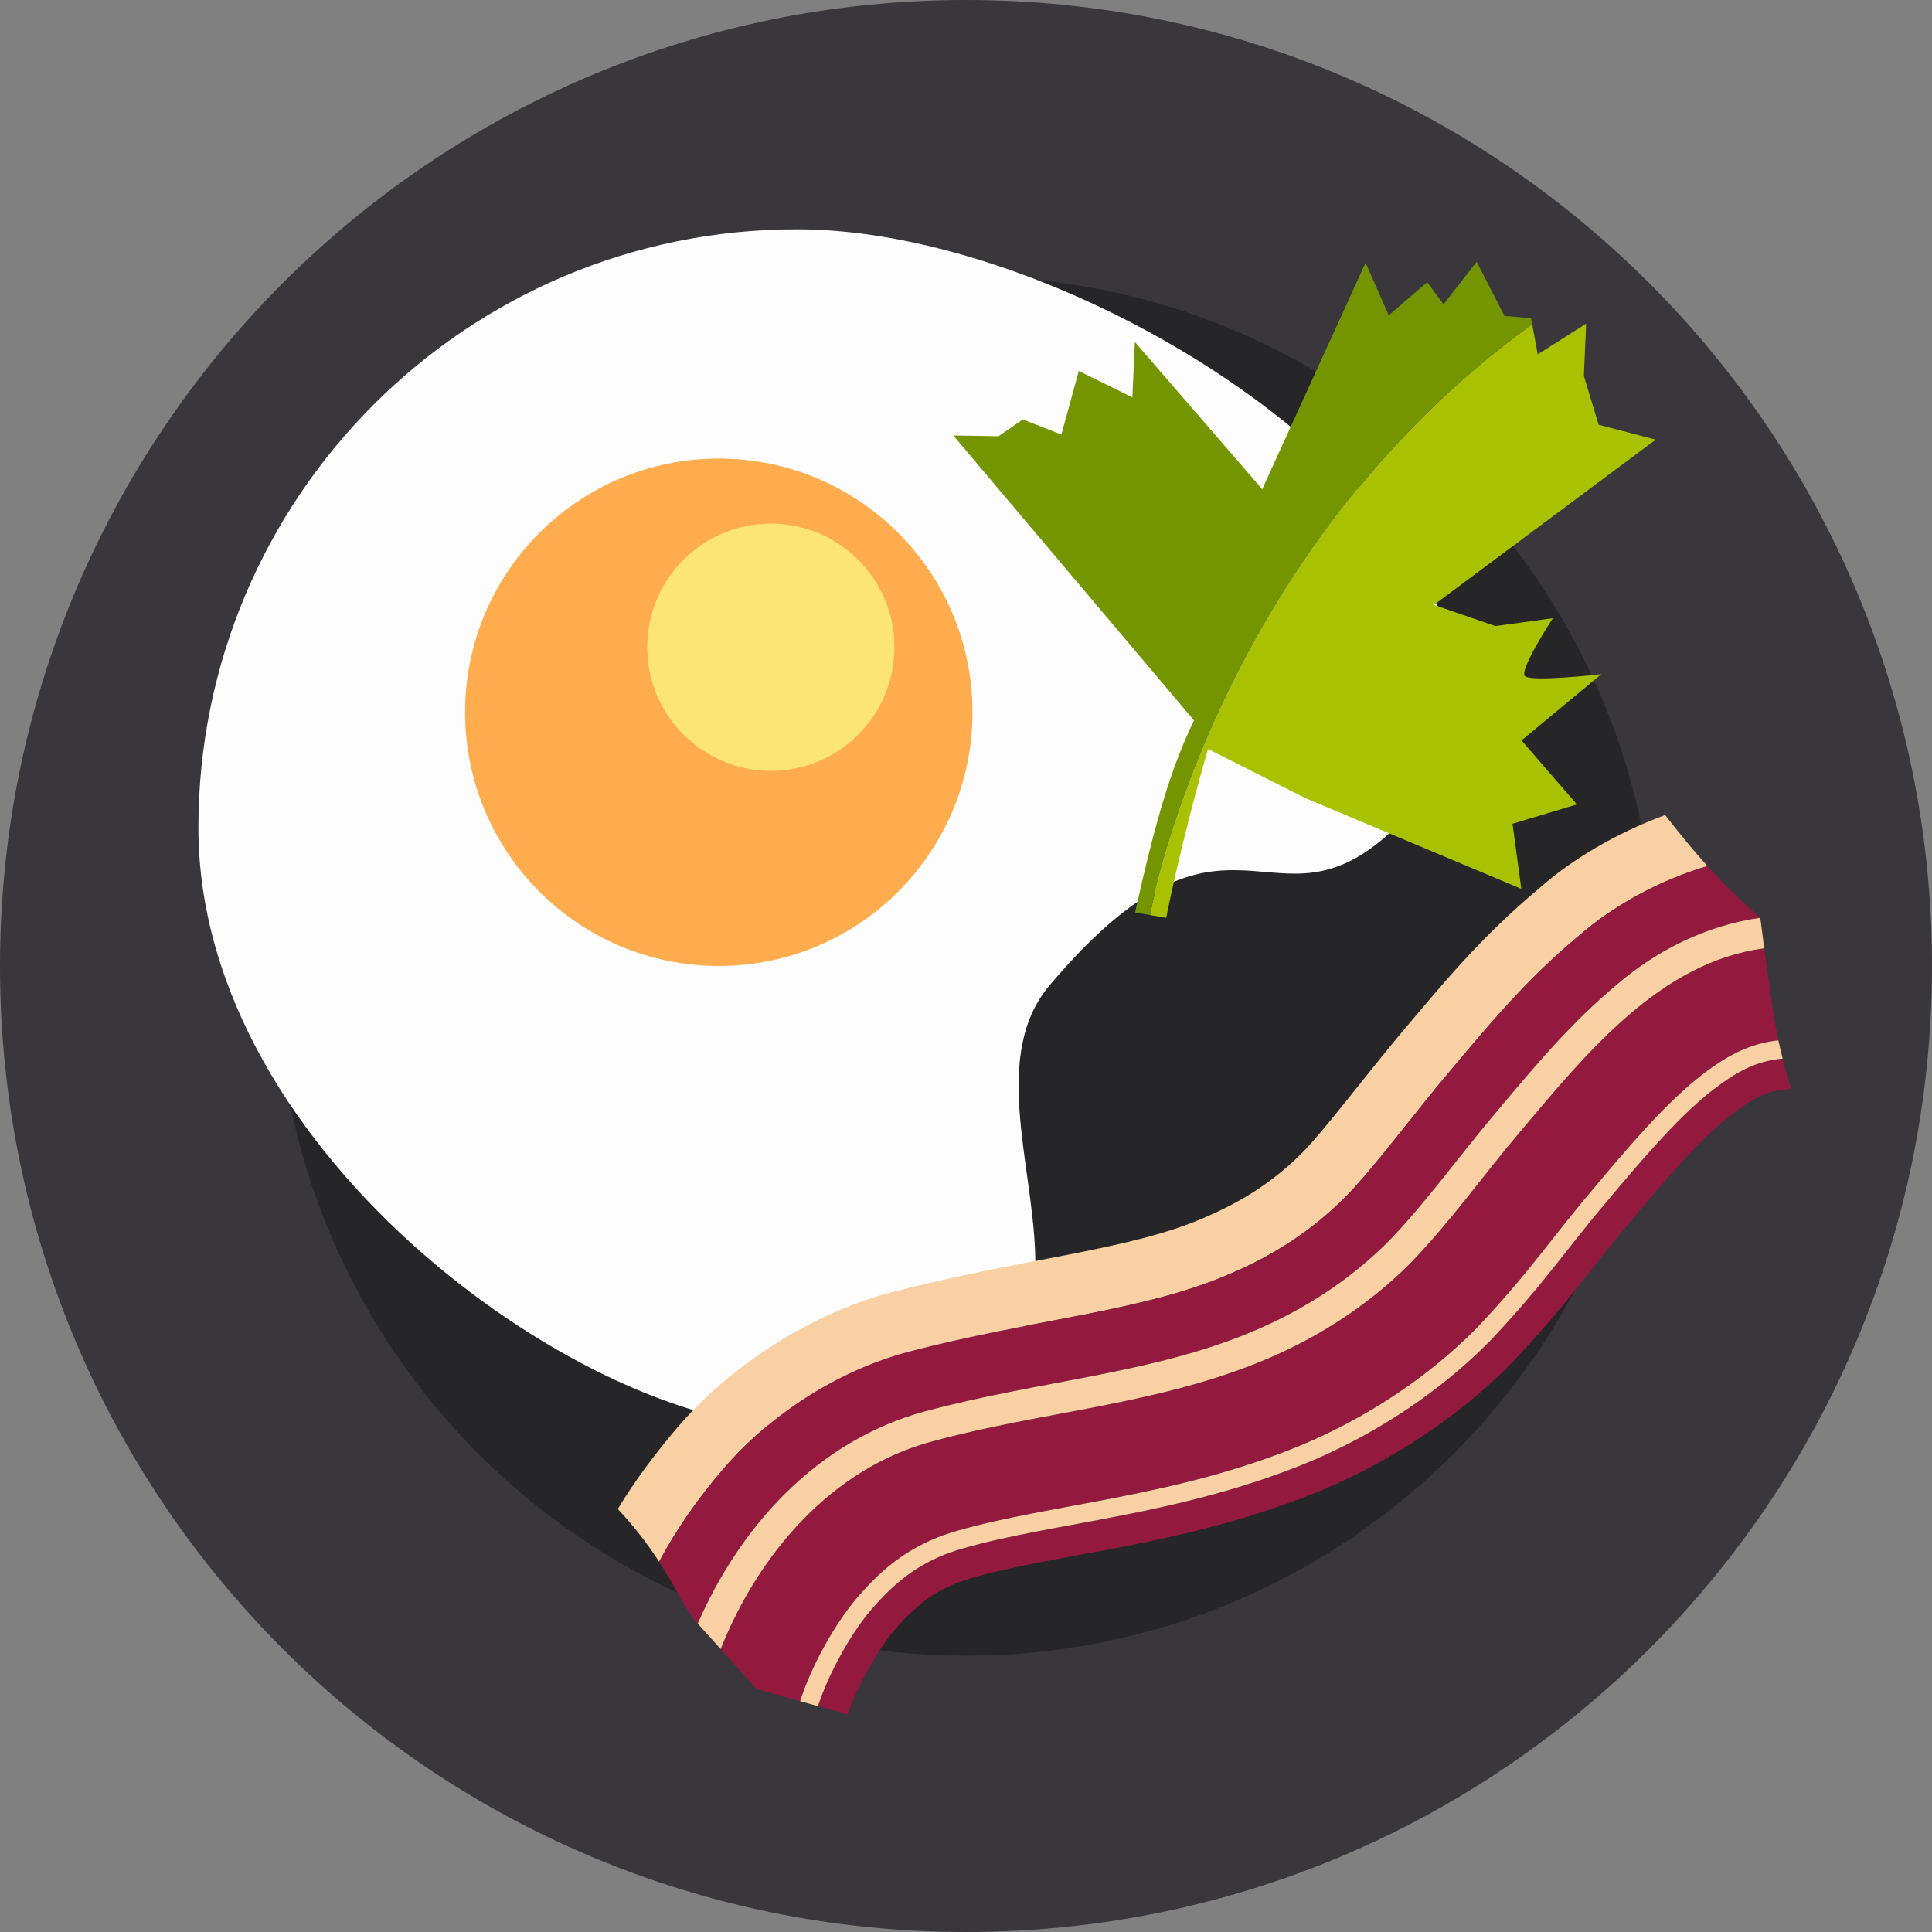 <?xml version="1.0" encoding="UTF-8" standalone="no"?>
<!-- Created with Inkscape (http://www.inkscape.org/) -->

<svg
   xmlns:dc="http://purl.org/dc/elements/1.1/"
   xmlns:cc="http://creativecommons.org/ns#"
   xmlns:rdf="http://www.w3.org/1999/02/22-rdf-syntax-ns#"
   xmlns:svg="http://www.w3.org/2000/svg"
   xmlns="http://www.w3.org/2000/svg"
   xmlns:sodipodi="http://sodipodi.sourceforge.net/DTD/sodipodi-0.dtd"
   xmlns:inkscape="http://www.inkscape.org/namespaces/inkscape"
   width="79.406mm"
   height="79.406mm"
   viewBox="0 0 281.36 281.36"
   id="svg3587"
   version="1.1"
   inkscape:version="0.91 r13725"
   sodipodi:docname="eggicon.svg">
  <rect x="0" y="0" width="281.36" height="281.36" fill="#808080" stroke="none"/>
  <defs
     id="defs3589" />
  <sodipodi:namedview
     id="base"
     pagecolor="#ffffff"
     bordercolor="#666666"
     borderopacity="1.0"
     inkscape:pageopacity="0.0"
     inkscape:pageshadow="2"
     inkscape:zoom="0.35"
     inkscape:cx="272.82286"
     inkscape:cy="512.10853"
     inkscape:document-units="px"
     inkscape:current-layer="layer1"
     showgrid="false"
     fit-margin-top="0"
     fit-margin-left="0"
     fit-margin-right="0"
     fit-margin-bottom="0"
     inkscape:window-width="947"
     inkscape:window-height="1029"
     inkscape:window-x="6"
     inkscape:window-y="41"
     inkscape:window-maximized="0" />
  <g
     inkscape:label="Layer 1"
     inkscape:groupmode="layer"
     id="layer1"
     transform="translate(-102.177,-305.968)">
    <g
       transform="matrix(1.25,0,0,-1.25,-92.251,1045.7)"
       id="g3524">
      <g
         transform="translate(380.63,479.242)"
         id="g56">
        <path
           inkscape:connector-curvature="0"
           id="path58"
           style="fill:#3a373c;fill-opacity:1;fill-rule:evenodd;stroke:none"
           d="m 0,0 c 0,-62.156 -50.388,-112.544 -112.544,-112.544 -62.156,0 -112.544,50.388 -112.544,112.544 0,62.156 50.388,112.544 112.544,112.544 C -50.388,112.544 0,62.156 0,0" />
      </g>
      <g
         transform="translate(348.447,479.242)"
         id="g60">
        <path
           inkscape:connector-curvature="0"
           id="path62"
           style="fill:#262528;fill-opacity:1;fill-rule:evenodd;stroke:none"
           d="m 0,0 c 0,-44.382 -35.979,-80.36 -80.361,-80.36 -44.382,0 -80.36,35.978 -80.36,80.36 0,44.382 35.978,80.36 80.36,80.36 C -35.979,80.36 0,44.382 0,0" />
      </g>
      <g
         transform="translate(318.106,495.346)"
         id="g64">
        <path
           inkscape:connector-curvature="0"
           id="path66"
           style="fill:#fcfdfc;fill-opacity:1;fill-rule:evenodd;stroke:none"
           d="m 0,0 c -14.4,-13.828 -19.036,6.678 -40.255,-18.321 -13.555,-15.969 18.829,-50.13 -29.47,-51.403 -23.494,-0.619 -69.724,31.217 -69.724,69.724 0,38.508 31.217,69.725 69.724,69.725 C -31.218,69.725 27.774,26.672 0,0" />
      </g>
      <g
         transform="translate(268.842,508.803)"
         id="g68">
        <path
           inkscape:connector-curvature="0"
           id="path70"
           style="fill:#ffac4f;fill-opacity:1;fill-rule:evenodd;stroke:none"
           d="m 0,0 c 0,-16.324 -13.233,-29.557 -29.557,-29.557 -16.324,0 -29.557,13.233 -29.557,29.557 0,16.324 13.233,29.557 29.557,29.557 C -13.233,29.557 0,16.324 0,0" />
      </g>
      <g
         transform="translate(259.748,516.382)"
         id="g72">
        <path
           inkscape:connector-curvature="0"
           id="path74"
           style="fill:#fce475;fill-opacity:1;fill-rule:evenodd;stroke:none"
           d="m 0,0 c 0,-7.953 -6.447,-14.4 -14.4,-14.4 -7.953,0 -14.399,6.447 -14.399,14.4 0,7.952 6.446,14.399 14.399,14.399 C -6.447,14.399 0,7.952 0,0" />
      </g>
      <g
         transform="translate(349.539,496.83)"
         id="g76">
        <path
           inkscape:connector-curvature="0"
           id="path78"
           style="fill:#f8d0a4;fill-opacity:1;fill-rule:nonzero;stroke:none"
           d="m 0,0 c -5.749,-2.117 -10.963,-5.246 -14.619,-8.493 -6.968,-5.812 -11.541,-11.473 -16.099,-16.863 -4.199,-4.998 -9.2,-11.679 -11.708,-14.133 -3.137,-3.12 -6.66,-5.435 -11.033,-7.317 -8.797,-3.927 -21.18,-4.771 -36.711,-8.809 -9.556,-2.517 -18.887,-8.68 -24.923,-15.761 -2.711,-3.188 -4.976,-6.244 -6.93,-9.475 1.767,-1.878 3.382,-3.924 4.815,-6.142 2.049,3.824 4.49,7.333 7.506,10.837 5.34,6.228 13.211,11.406 21.469,13.603 14.413,3.818 27.294,4.632 37.574,9.111 5.108,2.179 9.536,5.069 13.326,8.859 3.398,3.429 7.922,9.608 12.171,14.64 4.441,5.271 8.902,10.719 15.113,15.88 3.87,3.382 9.218,6.418 14.977,8.116 C 3.244,-4.077 1.622,-2.092 0,0" />
      </g>
      <g
         transform="translate(354.467,490.883)"
         id="g80">
        <path
           inkscape:connector-curvature="0"
           id="path82"
           style="fill:#93193f;fill-opacity:1;fill-rule:nonzero;stroke:none"
           d="m 0,0 c -5.758,-1.697 -11.107,-4.733 -14.977,-8.116 -6.211,-5.16 -10.672,-10.609 -15.113,-15.88 -4.248,-5.032 -8.772,-11.211 -12.17,-14.639 -3.791,-3.791 -8.219,-6.681 -13.327,-8.86 -10.28,-4.479 -23.161,-5.293 -37.574,-9.111 -8.258,-2.197 -16.129,-7.374 -21.469,-13.603 -3.016,-3.504 -5.456,-7.013 -7.506,-10.837 0.588,-0.909 1.156,-1.836 1.682,-2.801 0.713,-1.31 1.467,-2.565 2.265,-3.791 0.184,-0.207 0.371,-0.41 0.555,-0.616 4.936,11.331 13.898,21.298 26.408,24.708 13.296,3.599 26.673,4.385 38.441,9.414 5.844,2.478 11.173,5.942 15.619,10.403 4.287,4.403 8.334,10.08 12.63,15.146 4.324,5.15 8.674,10.384 14.127,14.897 4.495,3.85 10.387,6.821 16.568,7.653 C 6.158,-6.017 6.156,-6.001 6.154,-5.985 3.948,-4.148 1.933,-2.147 0,0" />
      </g>
      <g
         transform="translate(363.231,468.456)"
         id="g84">
        <path
           inkscape:connector-curvature="0"
           id="path86"
           style="fill:#93193f;fill-opacity:1;fill-rule:nonzero;stroke:none"
           d="m 0,0 c -2.985,-0.296 -5.198,-1.318 -8.662,-4.07 -3.711,-3.021 -7.807,-7.762 -11.858,-12.637 -4.41,-5.145 -7.359,-9.666 -13.689,-16.31 -5.953,-6.005 -13.363,-10.79 -20.894,-13.954 -15.185,-6.294 -29.709,-7.017 -40.432,-10.109 -3.976,-1.136 -7.028,-3.062 -10.069,-6.476 -2.869,-3.053 -5.688,-8.413 -6.783,-11.89 l 3.47,-0.965 c 0.852,2.725 3.543,7.925 6.006,10.464 2.692,2.989 5.015,4.422 8.343,5.397 10.163,2.983 24.939,3.692 40.866,10.263 7.898,3.311 15.76,8.383 22.038,14.723 6.776,7.129 9.489,11.402 13.92,16.565 3.993,4.812 8.033,9.448 11.366,12.146 3.481,2.692 4.734,3.126 7.356,3.32 C 0.619,-2.369 0.295,-1.191 0,0" />
      </g>
      <g
         transform="translate(332.709,460.007)"
         id="g88">
        <path
           inkscape:connector-curvature="0"
           id="path90"
           style="fill:#93193f;fill-opacity:1;fill-rule:nonzero;stroke:none"
           d="m 0,0 c -4.32,-5.083 -8.129,-10.51 -12.86,-15.4 -4.774,-4.796 -10.556,-8.547 -16.766,-11.175 -12.508,-5.304 -26.138,-6.077 -38.874,-9.565 -11.734,-3.101 -20.3,-13.121 -24.705,-24.206 1.401,-1.549 2.8,-3.1 4.183,-4.666 l 5.072,-1.408 c 1.245,3.931 4.137,9.386 7.25,12.747 3.248,3.67 6.739,5.891 11.105,7.124 11.059,3.16 25.432,3.89 40.172,10.018 7.312,3.075 14.45,7.689 20.205,13.491 6.064,6.351 9.157,11.025 13.553,16.161 4.087,4.91 8.213,9.713 12.154,12.93 3.528,2.839 6.215,4.142 9.53,4.526 -0.251,1.193 -0.471,2.4 -0.651,3.628 -0.346,2.383 -0.679,4.742 -0.994,7.09 C 16.307,19.73 7.669,9.104 0,0" />
      </g>
      <g
         transform="translate(344.058,477.197)"
         id="g92">
        <path
           inkscape:connector-curvature="0"
           id="path94"
           style="fill:#f8d0a4;fill-opacity:1;fill-rule:nonzero;stroke:none"
           d="m 0,0 c -5.453,-4.513 -9.804,-9.747 -14.127,-14.897 -4.296,-5.066 -8.344,-10.743 -12.63,-15.145 -4.447,-4.462 -9.775,-7.926 -15.619,-10.404 -11.768,-5.029 -25.145,-5.815 -38.441,-9.414 -12.51,-3.41 -21.473,-13.377 -26.408,-24.708 0.887,-0.991 1.778,-1.98 2.671,-2.968 4.405,11.085 12.971,21.105 24.705,24.206 12.736,3.488 26.366,4.261 38.874,9.565 6.21,2.628 11.992,6.379 16.766,11.175 4.731,4.89 8.54,10.317 12.86,15.4 C -3.68,-8.085 4.958,2.54 17.024,4.105 16.867,5.29 16.715,6.473 16.568,7.653 10.387,6.821 4.495,3.85 0,0" />
      </g>
      <g
         transform="translate(362.728,470.584)"
         id="g96">
        <path
           inkscape:connector-curvature="0"
           id="path98"
           style="fill:#f8d0a4;fill-opacity:1;fill-rule:nonzero;stroke:none"
           d="m 0,0 c -3.315,-0.383 -6.001,-1.687 -9.529,-4.525 -3.942,-3.217 -8.067,-8.021 -12.155,-12.931 -4.396,-5.136 -7.489,-9.81 -13.552,-16.161 -5.756,-5.802 -12.894,-10.415 -20.205,-13.49 -14.74,-6.129 -29.113,-6.858 -40.173,-10.018 -4.366,-1.234 -7.857,-3.455 -11.105,-7.125 -3.113,-3.361 -6.005,-8.815 -7.249,-12.747 l 2.084,-0.577 c 1.095,3.477 3.914,8.837 6.782,11.891 3.041,3.413 6.094,5.339 10.07,6.475 10.723,3.092 25.247,3.815 40.432,10.11 7.531,3.164 14.941,7.948 20.893,13.953 6.331,6.645 9.28,11.166 13.69,16.311 4.051,4.875 8.147,9.615 11.858,12.637 3.464,2.751 5.677,3.773 8.662,4.07 C 0.329,-1.422 0.15,-0.717 0,0" />
      </g>
      <g
         transform="translate(333.196,513.026)"
         id="g100">
        <path
           inkscape:connector-curvature="0"
           id="path102"
           style="fill:#a8c100;fill-opacity:1;fill-rule:nonzero;stroke:none"
           d="M 0,0 C -0.664,0.729 3.265,6.735 3.265,6.735 L -3.441,5.822 -10.597,8.285 15.25,27.536 8.597,29.275 6.875,34.956 7.141,41.052 1.501,37.476 0.852,40.99 c -37.095,-26.791 -44.52,-68.834 -44.52,-68.838 l 1.882,-0.329 c 0,0 1.73,8.859 4.872,19.674 l 11.401,-5.75 25.101,-10.547 -1.024,7.587 7.501,2.254 -6.45,7.455 9.294,7.716 C 8.909,0.212 0.665,-0.729 0,0" />
      </g>
      <g
         transform="translate(334.048,554.017)"
         id="g104">
        <path
           inkscape:connector-curvature="0"
           id="path106"
           style="fill:#749500;fill-opacity:1;fill-rule:nonzero;stroke:none"
           d="m 0,0 -0.13,0.7 -3.091,0.259 -3.249,6.314 -3.852,-4.963 -1.911,2.585 -4.473,-3.871 -2.702,6.136 -12.041,-26.389 -14.836,17.147 -0.291,-6.444 -6.243,3.072 -2.03,-7.403 -4.494,1.758 -2.825,-1.956 -5.275,0.089 28.047,-33.199 c -2.624,-5.428 -4.443,-11.458 -6.865,-22.368 l 1.741,-0.305 c 0,0.004 7.426,42.046 44.52,68.838" />
      </g>
    </g>
  </g>
</svg>
